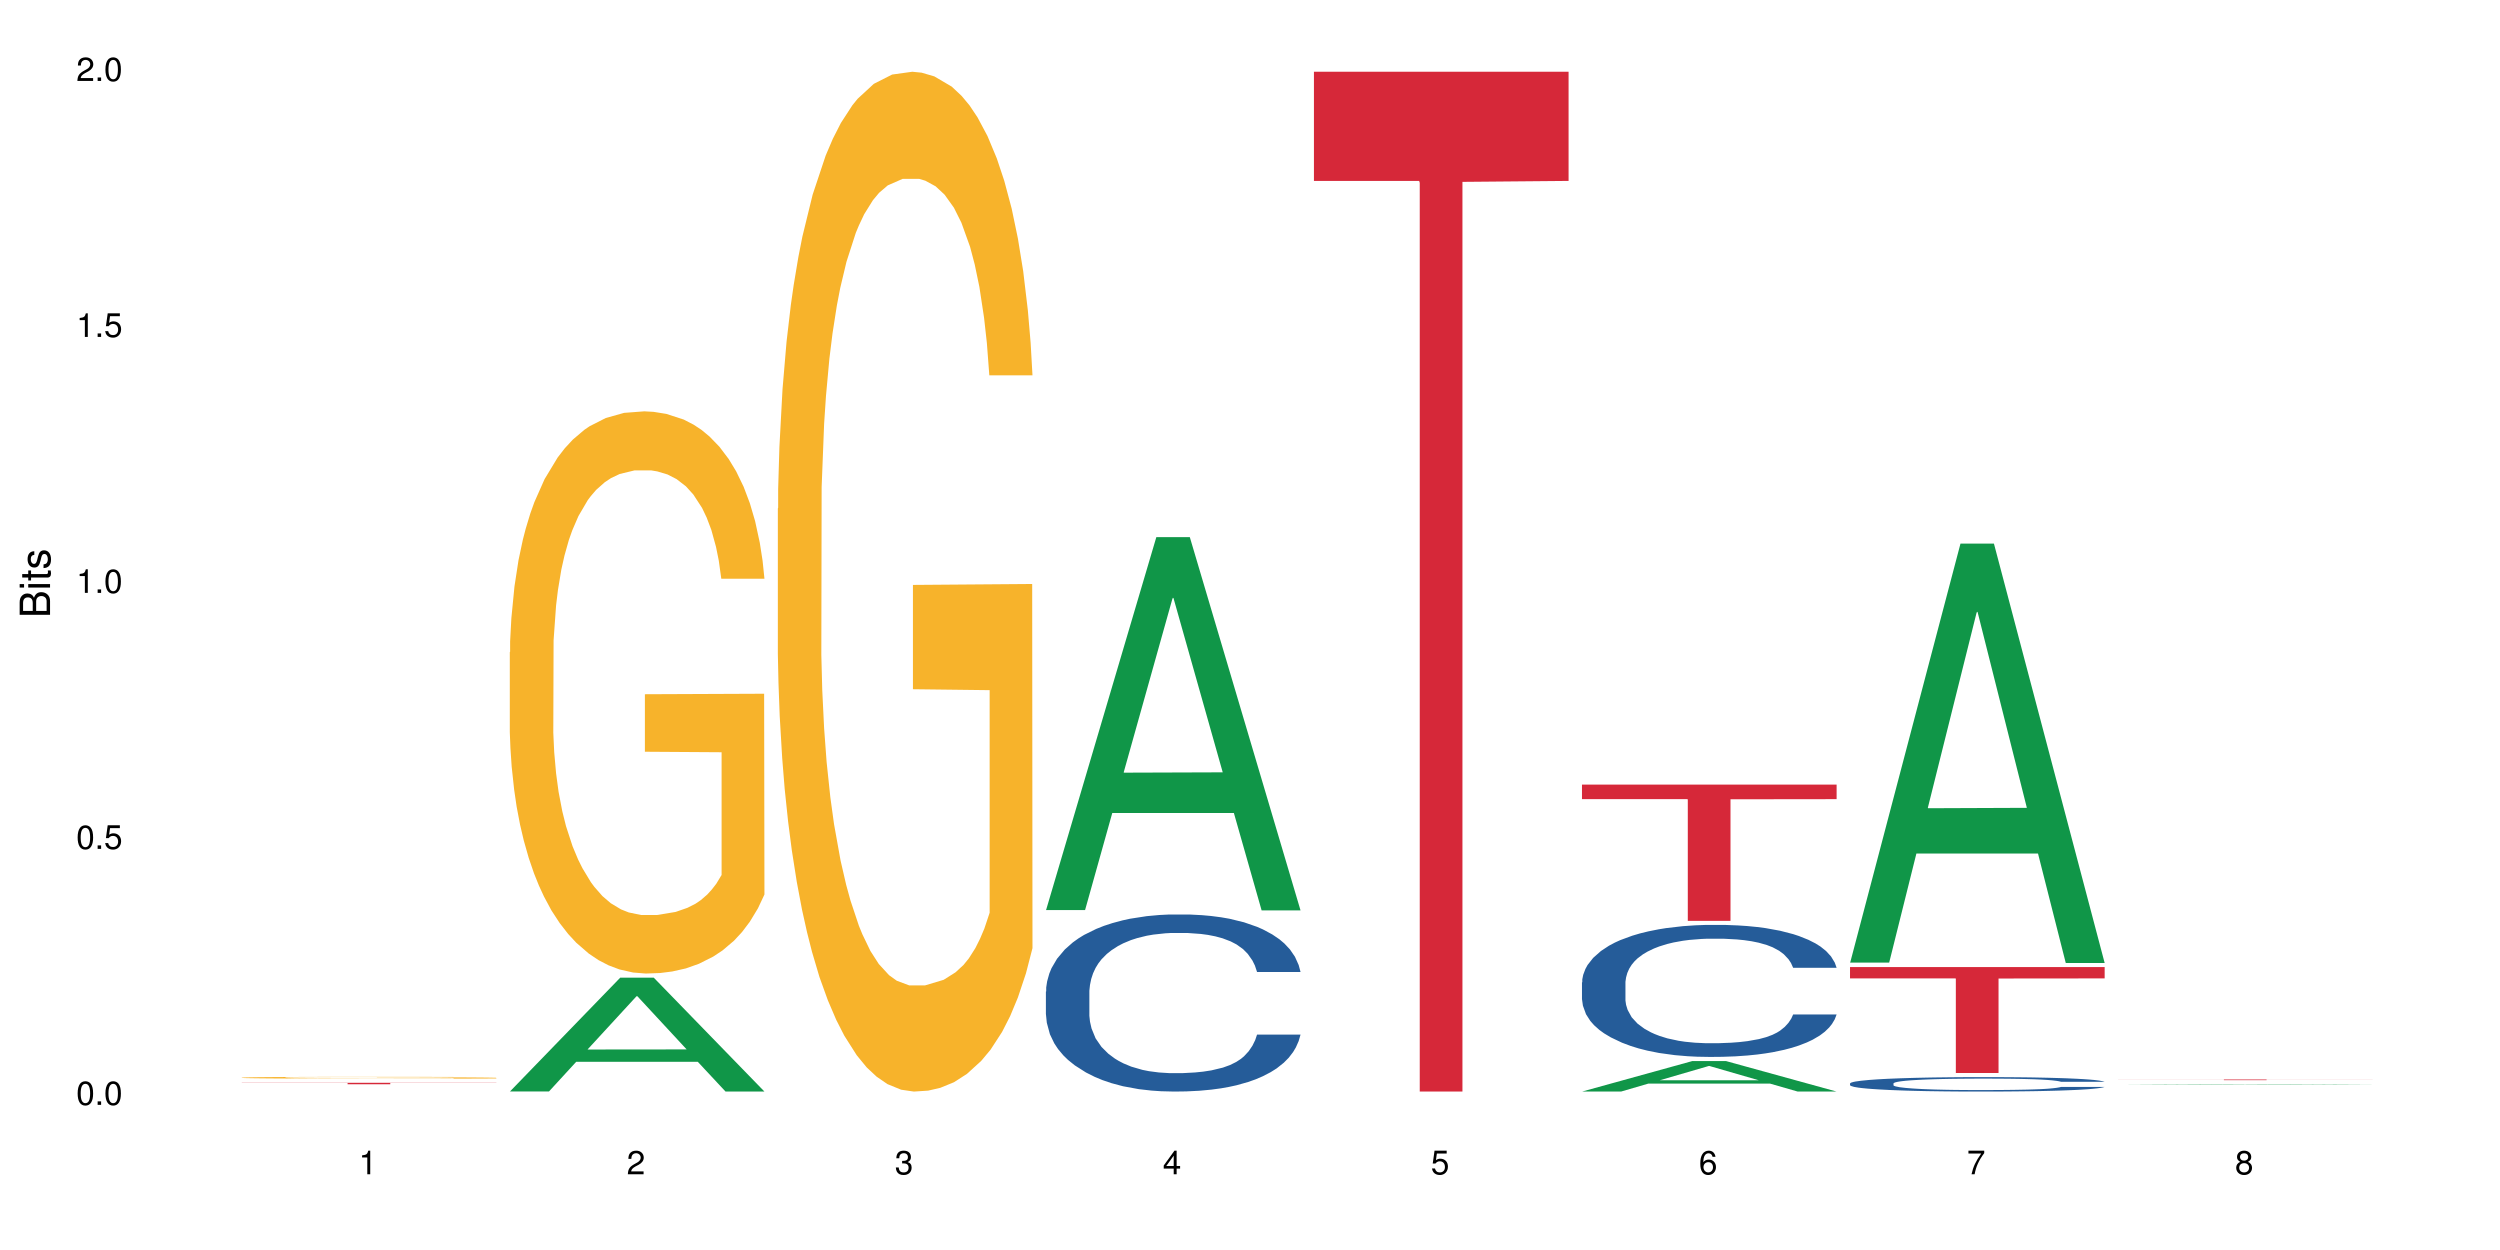 <?xml version="1.0" encoding="UTF-8"?>
<svg xmlns="http://www.w3.org/2000/svg" xmlns:xlink="http://www.w3.org/1999/xlink" width="720pt" height="360pt" viewBox="0 0 720 360" version="1.1">
<defs>
<g>
<symbol overflow="visible" id="glyph0-0">
<path style="stroke:none;" d=""/>
</symbol>
<symbol overflow="visible" id="glyph0-1">
<path style="stroke:none;" d="M 2.641 -6.797 C 2 -6.797 1.422 -6.531 1.078 -6.047 C 0.641 -5.453 0.406 -4.547 0.406 -3.297 C 0.406 -1 1.188 0.219 2.641 0.219 C 4.078 0.219 4.859 -1 4.859 -3.234 C 4.859 -4.562 4.656 -5.438 4.203 -6.047 C 3.844 -6.531 3.281 -6.797 2.641 -6.797 Z M 2.641 -6.047 C 3.547 -6.047 4 -5.125 4 -3.312 C 4 -1.375 3.562 -0.484 2.625 -0.484 C 1.734 -0.484 1.281 -1.422 1.281 -3.281 C 1.281 -5.141 1.734 -6.047 2.641 -6.047 Z M 2.641 -6.047 "/>
</symbol>
<symbol overflow="visible" id="glyph0-2">
<path style="stroke:none;" d="M 1.828 -1 L 0.828 -1 L 0.828 0 L 1.828 0 Z M 1.828 -1 "/>
</symbol>
<symbol overflow="visible" id="glyph0-3">
<path style="stroke:none;" d="M 4.562 -6.797 L 1.062 -6.797 L 0.547 -3.094 L 1.328 -3.094 C 1.719 -3.562 2.047 -3.734 2.578 -3.734 C 3.484 -3.734 4.062 -3.109 4.062 -2.094 C 4.062 -1.125 3.484 -0.531 2.578 -0.531 C 1.828 -0.531 1.375 -0.906 1.188 -1.672 L 0.328 -1.672 C 0.453 -1.109 0.547 -0.844 0.75 -0.594 C 1.125 -0.078 1.828 0.219 2.594 0.219 C 3.969 0.219 4.922 -0.781 4.922 -2.219 C 4.922 -3.562 4.031 -4.484 2.719 -4.484 C 2.25 -4.484 1.859 -4.359 1.469 -4.062 L 1.734 -5.969 L 4.562 -5.969 Z M 4.562 -6.797 "/>
</symbol>
<symbol overflow="visible" id="glyph0-4">
<path style="stroke:none;" d="M 2.484 -4.844 L 2.484 0 L 3.328 0 L 3.328 -6.797 L 2.766 -6.797 C 2.469 -5.75 2.281 -5.609 0.984 -5.453 L 0.984 -4.844 Z M 2.484 -4.844 "/>
</symbol>
<symbol overflow="visible" id="glyph0-5">
<path style="stroke:none;" d="M 4.859 -0.828 L 1.281 -0.828 C 1.359 -1.391 1.672 -1.75 2.5 -2.234 L 3.469 -2.75 C 4.406 -3.266 4.906 -3.969 4.906 -4.812 C 4.906 -5.375 4.672 -5.906 4.266 -6.266 C 3.859 -6.625 3.375 -6.797 2.719 -6.797 C 1.859 -6.797 1.219 -6.5 0.844 -5.922 C 0.609 -5.562 0.5 -5.125 0.484 -4.438 L 1.328 -4.438 C 1.359 -4.906 1.406 -5.188 1.531 -5.406 C 1.75 -5.812 2.188 -6.062 2.703 -6.062 C 3.469 -6.062 4.031 -5.516 4.031 -4.781 C 4.031 -4.25 3.719 -3.797 3.125 -3.438 L 2.234 -2.938 C 0.812 -2.141 0.406 -1.5 0.328 0 L 4.859 0 Z M 4.859 -0.828 "/>
</symbol>
<symbol overflow="visible" id="glyph0-6">
<path style="stroke:none;" d="M 2.125 -3.125 L 2.578 -3.125 C 3.516 -3.125 3.984 -2.703 3.984 -1.891 C 3.984 -1.031 3.469 -0.531 2.578 -0.531 C 1.656 -0.531 1.203 -0.984 1.156 -1.969 L 0.312 -1.969 C 0.344 -1.422 0.438 -1.078 0.609 -0.766 C 0.953 -0.109 1.625 0.219 2.547 0.219 C 3.953 0.219 4.859 -0.609 4.859 -1.906 C 4.859 -2.766 4.516 -3.25 3.703 -3.516 C 4.344 -3.766 4.656 -4.25 4.656 -4.938 C 4.656 -6.109 3.875 -6.797 2.578 -6.797 C 1.203 -6.797 0.484 -6.047 0.453 -4.609 L 1.297 -4.609 C 1.312 -5.016 1.344 -5.25 1.453 -5.453 C 1.641 -5.828 2.062 -6.062 2.594 -6.062 C 3.344 -6.062 3.797 -5.625 3.797 -4.906 C 3.797 -4.422 3.609 -4.141 3.25 -3.984 C 3.016 -3.891 2.719 -3.844 2.125 -3.844 Z M 2.125 -3.125 "/>
</symbol>
<symbol overflow="visible" id="glyph0-7">
<path style="stroke:none;" d="M 3.141 -1.625 L 3.141 0 L 3.984 0 L 3.984 -1.625 L 4.984 -1.625 L 4.984 -2.391 L 3.984 -2.391 L 3.984 -6.797 L 3.359 -6.797 L 0.266 -2.516 L 0.266 -1.625 Z M 3.141 -2.391 L 1 -2.391 L 3.141 -5.359 Z M 3.141 -2.391 "/>
</symbol>
<symbol overflow="visible" id="glyph0-8">
<path style="stroke:none;" d="M 4.781 -5.031 C 4.609 -6.141 3.891 -6.797 2.844 -6.797 C 2.094 -6.797 1.422 -6.438 1.031 -5.828 C 0.609 -5.172 0.406 -4.344 0.406 -3.094 C 0.406 -1.953 0.578 -1.234 0.984 -0.625 C 1.359 -0.078 1.953 0.219 2.703 0.219 C 3.984 0.219 4.922 -0.734 4.922 -2.078 C 4.922 -3.344 4.062 -4.234 2.844 -4.234 C 2.172 -4.234 1.641 -3.969 1.281 -3.469 C 1.281 -5.125 1.828 -6.047 2.797 -6.047 C 3.391 -6.047 3.797 -5.672 3.938 -5.031 Z M 2.734 -3.484 C 3.547 -3.484 4.062 -2.922 4.062 -2 C 4.062 -1.156 3.484 -0.531 2.703 -0.531 C 1.922 -0.531 1.328 -1.188 1.328 -2.047 C 1.328 -2.891 1.906 -3.484 2.734 -3.484 Z M 2.734 -3.484 "/>
</symbol>
<symbol overflow="visible" id="glyph0-9">
<path style="stroke:none;" d="M 4.984 -6.797 L 0.438 -6.797 L 0.438 -5.969 L 4.109 -5.969 C 2.5 -3.656 1.828 -2.234 1.328 0 L 2.219 0 C 2.594 -2.172 3.453 -4.047 4.984 -6.094 Z M 4.984 -6.797 "/>
</symbol>
<symbol overflow="visible" id="glyph0-10">
<path style="stroke:none;" d="M 3.75 -3.578 C 4.453 -4 4.688 -4.344 4.688 -4.984 C 4.688 -6.047 3.844 -6.797 2.641 -6.797 C 1.438 -6.797 0.594 -6.047 0.594 -4.984 C 0.594 -4.359 0.828 -4.016 1.516 -3.578 C 0.734 -3.203 0.359 -2.641 0.359 -1.891 C 0.359 -0.641 1.297 0.219 2.641 0.219 C 3.984 0.219 4.922 -0.641 4.922 -1.875 C 4.922 -2.641 4.531 -3.203 3.75 -3.578 Z M 2.641 -6.047 C 3.359 -6.047 3.812 -5.625 3.812 -4.969 C 3.812 -4.344 3.344 -3.922 2.641 -3.922 C 1.922 -3.922 1.453 -4.344 1.453 -4.984 C 1.453 -5.625 1.922 -6.047 2.641 -6.047 Z M 2.641 -3.203 C 3.484 -3.203 4.062 -2.672 4.062 -1.875 C 4.062 -1.062 3.484 -0.531 2.625 -0.531 C 1.797 -0.531 1.219 -1.078 1.219 -1.875 C 1.219 -2.672 1.797 -3.203 2.641 -3.203 Z M 2.641 -3.203 "/>
</symbol>
<symbol overflow="visible" id="glyph1-0">
<path style="stroke:none;" d=""/>
</symbol>
<symbol overflow="visible" id="glyph1-1">
<path style="stroke:none;" d="M 0 -0.953 L 0 -4.891 C 0 -5.719 -0.234 -6.344 -0.734 -6.797 C -1.188 -7.234 -1.812 -7.469 -2.5 -7.469 C -3.547 -7.469 -4.188 -7 -4.625 -5.875 C -4.984 -6.672 -5.641 -7.094 -6.531 -7.094 C -7.156 -7.094 -7.734 -6.859 -8.141 -6.391 C -8.562 -5.938 -8.75 -5.344 -8.75 -4.5 L -8.75 -0.953 Z M -4.984 -2.062 L -7.766 -2.062 L -7.766 -4.219 C -7.766 -4.844 -7.688 -5.203 -7.453 -5.5 C -7.219 -5.812 -6.859 -5.969 -6.375 -5.969 C -5.906 -5.969 -5.531 -5.812 -5.297 -5.5 C -5.062 -5.203 -4.984 -4.844 -4.984 -4.219 Z M -0.984 -2.062 L -4 -2.062 L -4 -4.781 C -4 -5.328 -3.859 -5.688 -3.578 -5.953 C -3.297 -6.219 -2.922 -6.359 -2.484 -6.359 C -2.062 -6.359 -1.688 -6.219 -1.406 -5.953 C -1.109 -5.688 -0.984 -5.328 -0.984 -4.781 Z M -0.984 -2.062 "/>
</symbol>
<symbol overflow="visible" id="glyph1-2">
<path style="stroke:none;" d="M -6.281 -1.797 L -6.281 -0.797 L 0 -0.797 L 0 -1.797 Z M -8.75 -1.797 L -8.75 -0.797 L -7.484 -0.797 L -7.484 -1.797 Z M -8.75 -1.797 "/>
</symbol>
<symbol overflow="visible" id="glyph1-3">
<path style="stroke:none;" d="M -6.281 -3.047 L -6.281 -2.016 L -8.016 -2.016 L -8.016 -1.016 L -6.281 -1.016 L -6.281 -0.172 L -5.469 -0.172 L -5.469 -1.016 L -0.719 -1.016 C -0.078 -1.016 0.281 -1.453 0.281 -2.234 C 0.281 -2.469 0.25 -2.719 0.188 -3.047 L -0.641 -3.047 C -0.609 -2.922 -0.594 -2.766 -0.594 -2.562 C -0.594 -2.141 -0.719 -2.016 -1.156 -2.016 L -5.469 -2.016 L -5.469 -3.047 Z M -6.281 -3.047 "/>
</symbol>
<symbol overflow="visible" id="glyph1-4">
<path style="stroke:none;" d="M -4.531 -5.25 C -5.766 -5.25 -6.469 -4.422 -6.469 -2.969 C -6.469 -1.516 -5.719 -0.562 -4.547 -0.562 C -3.562 -0.562 -3.094 -1.062 -2.734 -2.562 L -2.516 -3.484 C -2.344 -4.188 -2.094 -4.469 -1.625 -4.469 C -1.047 -4.469 -0.641 -3.875 -0.641 -3 C -0.641 -2.453 -0.797 -2 -1.062 -1.75 C -1.25 -1.594 -1.422 -1.531 -1.875 -1.469 L -1.875 -0.406 C -0.422 -0.453 0.281 -1.266 0.281 -2.922 C 0.281 -4.5 -0.5 -5.516 -1.719 -5.516 C -2.656 -5.516 -3.172 -4.984 -3.469 -3.734 L -3.703 -2.766 C -3.891 -1.953 -4.156 -1.609 -4.594 -1.609 C -5.172 -1.609 -5.547 -2.125 -5.547 -2.938 C -5.547 -3.75 -5.203 -4.172 -4.531 -4.203 Z M -4.531 -5.25 "/>
</symbol>
</g>
</defs>
<g id="surface89203">
<rect x="0" y="0" width="720" height="360" style="fill:rgb(100%,100%,100%);fill-opacity:1;stroke:none;"/>
<path style=" stroke:none;fill-rule:nonzero;fill:rgb(96.863%,70.196%,16.863%);fill-opacity:1;" d="M 69.629 310.359 L 69.719 310.359 L 69.719 310.352 L 70.078 310.328 L 70.973 310.297 L 72.133 310.273 L 73.387 310.254 L 74.191 310.242 L 75.531 310.23 L 76.695 310.219 L 79.645 310.195 L 83.402 310.176 L 85.461 310.168 L 87.785 310.16 L 91.094 310.148 L 92.613 310.145 L 97.266 310.137 L 102.543 310.133 L 114.703 310.133 L 119.711 310.141 L 122.574 310.145 L 124.809 310.148 L 127.137 310.156 L 129.996 310.164 L 132.68 310.176 L 134.828 310.188 L 136.973 310.203 L 138.762 310.219 L 140.281 310.234 L 141.625 310.258 L 142.43 310.273 L 142.965 310.289 L 130.535 310.289 L 129.82 310.273 L 129.016 310.262 L 127.672 310.246 L 126.332 310.234 L 124.988 310.223 L 122.484 310.211 L 120.34 310.203 L 117.656 310.195 L 115.062 310.191 L 112.109 310.188 L 105.582 310.188 L 101.289 310.191 L 98.785 310.195 L 96.996 310.199 L 94.492 310.207 L 92.973 310.211 L 92.078 310.215 L 89.395 310.23 L 87.605 310.246 L 86.621 310.254 L 85.371 310.27 L 84.477 310.281 L 83.492 310.301 L 82.953 310.316 L 82.238 310.348 L 82.148 310.438 L 82.418 310.457 L 82.953 310.477 L 83.672 310.492 L 84.742 310.512 L 85.816 310.527 L 87.695 310.543 L 89.305 310.559 L 90.559 310.566 L 92.973 310.578 L 93.957 310.582 L 96.281 310.594 L 98.695 310.598 L 101.648 310.605 L 103.883 310.609 L 112.02 310.609 L 117.387 310.605 L 120.785 310.602 L 123.109 310.598 L 124.633 310.598 L 126.508 310.59 L 127.852 310.586 L 129.102 310.582 L 130.625 310.57 L 130.625 310.457 L 108.535 310.457 L 108.535 310.402 L 142.875 310.398 L 142.965 310.59 L 141.086 310.605 L 138.762 310.617 L 136.527 310.625 L 134.199 310.633 L 130.891 310.645 L 128.207 310.648 L 124.094 310.656 L 120.34 310.66 L 116.402 310.664 L 105.137 310.664 L 101.199 310.66 L 98.07 310.656 L 92.344 310.648 L 88.77 310.637 L 86.441 310.629 L 81.613 310.605 L 79.469 310.594 L 78.035 310.582 L 76.605 310.57 L 75.086 310.555 L 73.652 310.539 L 72.582 310.523 L 71.598 310.508 L 70.883 310.492 L 70.164 310.469 L 69.809 310.453 L 69.629 310.438 Z M 69.629 310.359 "/>
<path style=" stroke:none;fill-rule:nonzero;fill:rgb(83.922%,15.686%,22.353%);fill-opacity:1;" d="M 69.629 311.844 L 142.965 311.844 L 142.965 311.891 L 112.402 311.891 L 112.402 312.266 L 100.105 312.266 L 100.105 311.891 L 69.629 311.891 Z M 69.629 311.844 "/>
<path style=" stroke:none;fill-rule:nonzero;fill:rgb(6.275%,58.824%,28.235%);fill-opacity:1;" d="M 146.824 314.34 L 146.902 314.309 L 178.637 281.559 L 188.273 281.559 L 220.16 314.371 L 208.957 314.371 L 200.965 305.805 L 165.941 305.805 L 158.109 314.34 L 146.824 314.34 L 169.312 302.262 L 197.754 302.23 L 183.57 286.922 L 183.414 286.891 L 183.258 286.98 L 169.234 302.23 L 169.312 302.262 Z M 146.824 314.34 "/>
<path style=" stroke:none;fill-rule:nonzero;fill:rgb(96.863%,70.196%,16.863%);fill-opacity:1;" d="M 146.824 187.816 L 146.914 187.668 L 146.914 184.711 L 147.273 178.055 L 148.168 168.887 L 149.328 161.348 L 150.582 155.43 L 151.387 152.328 L 152.727 147.891 L 153.891 144.637 L 156.844 137.984 L 160.598 131.773 L 162.656 129.109 L 164.98 126.598 L 168.289 123.789 L 169.809 122.754 L 174.461 120.387 L 179.738 118.906 L 185.551 118.465 L 188.234 118.613 L 191.898 119.203 L 196.91 120.832 L 199.77 122.309 L 202.008 123.789 L 204.332 125.711 L 207.195 128.668 L 209.875 132.215 L 212.023 135.766 L 214.168 140.199 L 215.957 144.934 L 217.477 150.109 L 218.82 156.32 L 219.625 161.496 L 220.16 166.668 L 207.73 166.668 L 207.016 161.496 L 206.211 157.5 L 204.867 152.621 L 203.527 149.074 L 202.184 146.266 L 199.68 142.418 L 197.535 140.055 L 194.852 137.984 L 192.258 136.652 L 189.305 135.766 L 187.52 135.469 L 182.777 135.469 L 178.484 136.504 L 175.98 137.688 L 174.191 138.871 L 171.688 141.09 L 170.168 142.863 L 169.273 144.047 L 166.59 148.629 L 164.801 152.77 L 163.816 155.578 L 162.566 160.016 L 161.672 164.008 L 160.688 169.922 L 160.152 174.359 L 159.434 184.414 L 159.348 211.031 L 159.613 216.648 L 160.152 222.711 L 160.867 228.035 L 161.941 233.652 L 163.012 237.941 L 164.891 243.707 L 166.5 247.555 L 167.754 250.066 L 170.168 254.059 L 171.152 255.391 L 173.477 258.051 L 175.891 260.121 L 178.844 261.898 L 181.078 262.785 L 184.656 263.523 L 189.219 263.523 L 194.582 262.637 L 197.98 261.453 L 200.309 260.27 L 201.828 259.234 L 203.707 257.609 L 205.047 256.129 L 206.301 254.504 L 207.82 251.988 L 207.82 216.648 L 185.73 216.5 L 185.73 199.941 L 220.07 199.793 L 220.16 257.609 L 218.285 261.602 L 215.957 265.445 L 213.723 268.402 L 211.398 270.918 L 208.086 273.727 L 205.406 275.5 L 201.289 277.57 L 197.535 278.902 L 193.598 279.789 L 190.113 280.23 L 185.996 280.379 L 182.332 280.086 L 178.395 279.195 L 175.266 278.016 L 172.402 276.535 L 169.543 274.613 L 165.965 271.508 L 163.641 268.996 L 161.223 265.891 L 158.809 262.191 L 156.664 258.199 L 155.23 255.094 L 153.801 251.547 L 152.281 247.109 L 150.852 242.082 L 149.777 237.5 L 148.793 232.324 L 148.078 227.441 L 147.363 220.789 L 147.004 215.465 L 146.824 210.883 Z M 146.824 187.816 "/>
<path style=" stroke:none;fill-rule:nonzero;fill:rgb(96.863%,70.196%,16.863%);fill-opacity:1;" d="M 224.02 146.461 L 224.109 146.191 L 224.109 140.828 L 224.469 128.758 L 225.363 112.129 L 226.523 98.449 L 227.777 87.719 L 228.582 82.086 L 229.926 74.039 L 231.086 68.141 L 234.039 56.07 L 237.793 44.805 L 239.852 39.977 L 242.176 35.414 L 245.484 30.32 L 247.004 28.441 L 251.656 24.148 L 256.934 21.469 L 262.746 20.664 L 265.43 20.93 L 269.098 22.004 L 274.105 24.953 L 276.965 27.637 L 279.203 30.32 L 281.527 33.805 L 284.391 39.172 L 287.074 45.609 L 289.219 52.047 L 291.367 60.094 L 293.152 68.676 L 294.676 78.062 L 296.016 89.328 L 296.82 98.715 L 297.355 108.105 L 284.926 108.105 L 284.211 98.715 L 283.406 91.477 L 282.062 82.625 L 280.723 76.188 L 279.383 71.09 L 276.875 64.117 L 274.73 59.824 L 272.047 56.07 L 269.453 53.656 L 266.504 52.047 L 264.715 51.508 L 259.973 51.508 L 255.68 53.387 L 253.176 55.531 L 251.387 57.68 L 248.883 61.703 L 247.363 64.922 L 246.469 67.066 L 243.785 75.383 L 241.996 82.891 L 241.016 87.988 L 239.762 96.035 L 238.867 103.277 L 237.883 114.004 L 237.348 122.051 L 236.633 140.293 L 236.543 188.574 L 236.809 198.766 L 237.348 209.762 L 238.062 219.418 L 239.137 229.609 L 240.207 237.391 L 242.086 247.852 L 243.695 254.824 L 244.949 259.383 L 247.363 266.625 L 248.348 269.039 L 250.672 273.867 L 253.086 277.625 L 256.039 280.844 L 258.273 282.453 L 261.852 283.793 L 266.414 283.793 L 271.777 282.184 L 275.176 280.039 L 277.504 277.891 L 279.023 276.016 L 280.902 273.062 L 282.242 270.383 L 283.496 267.43 L 285.016 262.871 L 285.016 198.766 L 262.926 198.496 L 262.926 168.457 L 297.27 168.188 L 297.355 273.062 L 295.48 280.305 L 293.152 287.281 L 290.918 292.645 L 288.594 297.203 L 285.285 302.301 L 282.602 305.52 L 278.488 309.273 L 274.73 311.688 L 270.797 313.297 L 267.309 314.102 L 263.195 314.371 L 259.527 313.836 L 255.59 312.227 L 252.461 310.078 L 249.598 307.398 L 246.738 303.91 L 243.16 298.277 L 240.836 293.719 L 238.422 288.086 L 236.004 281.379 L 233.859 274.137 L 232.43 268.504 L 230.996 262.066 L 229.477 254.02 L 228.047 244.898 L 226.973 236.586 L 225.988 227.195 L 225.273 218.344 L 224.559 206.277 L 224.199 196.621 L 224.02 188.305 Z M 224.02 146.461 "/>
<path style=" stroke:none;fill-rule:nonzero;fill:rgb(6.275%,58.824%,28.235%);fill-opacity:1;" d="M 301.219 262.102 L 301.297 262 L 333.027 154.688 L 342.664 154.688 L 374.555 262.203 L 363.348 262.203 L 355.355 234.137 L 320.336 234.137 L 312.5 262.102 L 301.219 262.102 L 323.703 222.527 L 352.145 222.43 L 337.965 172.254 L 337.809 172.152 L 337.648 172.457 L 323.625 222.43 L 323.703 222.527 Z M 301.219 262.102 "/>
<path style=" stroke:none;fill-rule:nonzero;fill:rgb(14.51%,36.078%,60%);fill-opacity:1;" d="M 301.219 285.566 L 301.305 285.52 L 301.305 284.402 L 301.574 282.633 L 302.199 280.395 L 302.828 278.855 L 304.438 276.105 L 306.672 273.449 L 308.996 271.398 L 310.695 270.188 L 312.219 269.254 L 315.707 267.531 L 317.941 266.645 L 320.355 265.855 L 323.309 265.062 L 325.453 264.594 L 330.285 263.848 L 333.859 263.523 L 336.633 263.383 L 342.625 263.383 L 346.203 263.57 L 348.797 263.805 L 351.656 264.176 L 354.074 264.594 L 358.277 265.621 L 362.031 266.926 L 363.73 267.672 L 366.414 269.117 L 368.473 270.516 L 369.902 271.727 L 371.512 273.449 L 372.945 275.547 L 374.016 277.926 L 374.555 279.93 L 362.031 279.93 L 361.406 278.062 L 360.691 276.621 L 359.348 274.707 L 358.008 273.355 L 356.129 272.004 L 354.43 271.121 L 352.105 270.234 L 350.047 269.676 L 347.902 269.254 L 345.844 268.977 L 341.91 268.695 L 337.348 268.695 L 335.648 268.789 L 332.16 269.164 L 330.285 269.488 L 327.602 270.141 L 325.723 270.746 L 323.484 271.68 L 321.965 272.473 L 320.086 273.684 L 318.746 274.754 L 317.227 276.293 L 316.332 277.457 L 315.527 278.762 L 314.812 280.301 L 314.273 281.934 L 313.918 283.656 L 313.738 285.336 L 313.738 292.559 L 313.918 294.238 L 314.363 296.195 L 315.527 299.039 L 317.227 301.508 L 319.195 303.465 L 321.07 304.863 L 322.145 305.516 L 323.574 306.262 L 325.812 307.191 L 329.031 308.125 L 330.91 308.5 L 333.77 308.871 L 336.723 309.059 L 340.656 309.059 L 344.145 308.871 L 346.473 308.637 L 348.887 308.266 L 352.195 307.473 L 354.25 306.727 L 356.039 305.84 L 357.383 304.957 L 358.277 304.211 L 359.617 302.766 L 360.691 301.18 L 361.496 299.551 L 362.031 297.965 L 374.555 297.965 L 374.016 299.828 L 373.211 301.648 L 372.406 303 L 371.156 304.629 L 369.723 306.074 L 367.668 307.707 L 365.969 308.777 L 363.73 309.941 L 361.676 310.828 L 359.438 311.621 L 356.129 312.555 L 353.984 313.02 L 351.656 313.438 L 348.887 313.812 L 345.398 314.137 L 341.641 314.324 L 338.152 314.371 L 334.398 314.277 L 331.625 314.09 L 327.957 313.672 L 323.398 312.832 L 320.086 311.945 L 317.496 311.062 L 315.258 310.129 L 312.754 308.871 L 309.535 306.82 L 307.566 305.234 L 306.227 303.93 L 304.707 302.113 L 303.633 300.48 L 302.379 297.871 L 301.484 294.562 L 301.219 292 Z M 301.219 285.566 "/>
<path style=" stroke:none;fill-rule:nonzero;fill:rgb(83.922%,15.686%,22.353%);fill-opacity:1;" d="M 378.414 20.664 L 451.75 20.664 L 451.75 52.102 L 421.184 52.379 L 421.184 314.371 L 408.887 314.371 L 408.887 52.652 L 408.711 52.102 L 378.414 52.102 Z M 378.414 20.664 "/>
<path style=" stroke:none;fill-rule:nonzero;fill:rgb(6.275%,58.824%,28.235%);fill-opacity:1;" d="M 455.609 314.363 L 455.688 314.355 L 487.418 305.578 L 497.055 305.578 L 528.945 314.371 L 517.742 314.371 L 509.75 312.074 L 474.727 312.074 L 466.891 314.363 L 455.609 314.363 L 478.094 311.125 L 506.535 311.117 L 492.355 307.016 L 492.199 307.008 L 492.043 307.031 L 478.016 311.117 L 478.094 311.125 Z M 455.609 314.363 "/>
<path style=" stroke:none;fill-rule:nonzero;fill:rgb(14.51%,36.078%,60%);fill-opacity:1;" d="M 455.609 282.926 L 455.699 282.891 L 455.699 282.059 L 455.965 280.738 L 456.594 279.07 L 457.219 277.922 L 458.828 275.875 L 461.066 273.895 L 463.391 272.363 L 465.09 271.461 L 466.609 270.766 L 470.098 269.48 L 472.332 268.82 L 474.746 268.23 L 477.699 267.641 L 479.848 267.293 L 484.676 266.734 L 488.254 266.492 L 491.023 266.387 L 497.016 266.387 L 500.594 266.527 L 503.188 266.699 L 506.051 266.98 L 508.465 267.293 L 512.668 268.055 L 516.426 269.027 L 518.125 269.586 L 520.805 270.66 L 522.863 271.703 L 524.293 272.605 L 525.906 273.895 L 527.336 275.457 L 528.41 277.227 L 528.945 278.723 L 516.426 278.723 L 515.797 277.332 L 515.082 276.254 L 513.742 274.832 L 512.398 273.824 L 510.523 272.816 L 508.824 272.156 L 506.496 271.496 L 504.441 271.078 L 502.293 270.766 L 500.238 270.559 L 496.301 270.348 L 491.742 270.348 L 490.043 270.418 L 486.555 270.695 L 484.676 270.941 L 481.992 271.426 L 480.113 271.879 L 477.879 272.574 L 476.359 273.164 L 474.48 274.066 L 473.137 274.867 L 471.617 276.012 L 470.723 276.883 L 469.918 277.855 L 469.203 279 L 468.668 280.215 L 468.309 281.504 L 468.129 282.754 L 468.129 288.137 L 468.309 289.391 L 468.758 290.848 L 469.918 292.969 L 471.617 294.809 L 473.586 296.27 L 475.465 297.312 L 476.535 297.797 L 477.969 298.355 L 480.203 299.047 L 483.422 299.742 L 485.301 300.023 L 488.164 300.301 L 491.113 300.438 L 495.051 300.438 L 498.539 300.301 L 500.863 300.125 L 503.277 299.848 L 506.586 299.258 L 508.645 298.703 L 510.434 298.043 L 511.773 297.383 L 512.668 296.824 L 514.008 295.746 L 515.082 294.566 L 515.887 293.352 L 516.426 292.168 L 528.945 292.168 L 528.41 293.559 L 527.605 294.914 L 526.797 295.922 L 525.547 297.137 L 524.117 298.215 L 522.059 299.43 L 520.359 300.23 L 518.125 301.098 L 516.066 301.758 L 513.832 302.348 L 510.523 303.043 L 508.375 303.391 L 506.051 303.703 L 503.277 303.984 L 499.789 304.227 L 496.035 304.363 L 492.547 304.398 L 488.789 304.332 L 486.016 304.191 L 482.352 303.879 L 477.789 303.254 L 474.48 302.594 L 471.887 301.934 L 469.648 301.238 L 467.145 300.301 L 463.926 298.77 L 461.957 297.59 L 460.617 296.617 L 459.098 295.262 L 458.023 294.047 L 456.773 292.102 L 455.879 289.633 L 455.609 287.723 Z M 455.609 282.926 "/>
<path style=" stroke:none;fill-rule:nonzero;fill:rgb(83.922%,15.686%,22.353%);fill-opacity:1;" d="M 455.609 225.957 L 528.945 225.957 L 528.945 230.156 L 498.383 230.195 L 498.383 265.207 L 486.086 265.207 L 486.086 230.23 L 485.906 230.156 L 455.609 230.156 Z M 455.609 225.957 "/>
<path style=" stroke:none;fill-rule:nonzero;fill:rgb(6.275%,58.824%,28.235%);fill-opacity:1;" d="M 532.805 277.223 L 532.883 277.109 L 564.617 156.566 L 574.254 156.566 L 606.141 277.336 L 594.938 277.336 L 586.945 245.812 L 551.922 245.812 L 544.086 277.223 L 532.805 277.223 L 555.293 232.77 L 583.734 232.656 L 569.551 176.297 L 569.395 176.184 L 569.238 176.523 L 555.215 232.656 L 555.293 232.77 Z M 532.805 277.223 "/>
<path style=" stroke:none;fill-rule:nonzero;fill:rgb(14.51%,36.078%,60%);fill-opacity:1;" d="M 532.805 312.02 L 532.895 312.016 L 532.895 311.926 L 533.164 311.781 L 533.789 311.598 L 534.414 311.473 L 536.023 311.25 L 538.262 311.031 L 540.586 310.863 L 542.285 310.766 L 543.805 310.688 L 547.293 310.547 L 549.527 310.477 L 551.945 310.41 L 554.895 310.348 L 557.043 310.309 L 561.871 310.25 L 565.449 310.223 L 568.223 310.211 L 574.215 310.211 L 577.789 310.227 L 580.383 310.246 L 583.246 310.273 L 585.66 310.309 L 589.863 310.395 L 593.621 310.5 L 595.32 310.559 L 598.004 310.68 L 600.059 310.793 L 601.492 310.891 L 603.102 311.031 L 604.531 311.203 L 605.605 311.398 L 606.141 311.559 L 593.621 311.559 L 592.996 311.406 L 592.277 311.289 L 590.938 311.133 L 589.598 311.023 L 587.719 310.914 L 586.02 310.84 L 583.691 310.77 L 581.637 310.723 L 579.488 310.688 L 577.434 310.668 L 573.496 310.645 L 568.938 310.645 L 567.238 310.652 L 563.75 310.684 L 561.871 310.707 L 559.188 310.762 L 557.309 310.812 L 555.074 310.887 L 553.555 310.953 L 551.676 311.051 L 550.336 311.137 L 548.812 311.262 L 547.918 311.359 L 547.113 311.465 L 546.398 311.59 L 545.863 311.723 L 545.504 311.863 L 545.324 312 L 545.324 312.59 L 545.504 312.727 L 545.953 312.887 L 547.113 313.121 L 548.812 313.32 L 550.781 313.48 L 552.66 313.594 L 553.734 313.648 L 555.164 313.707 L 557.398 313.785 L 560.617 313.859 L 562.496 313.891 L 565.359 313.922 L 568.309 313.938 L 572.246 313.938 L 575.734 313.922 L 578.059 313.902 L 580.473 313.871 L 583.781 313.809 L 585.84 313.746 L 587.629 313.676 L 588.969 313.602 L 589.863 313.543 L 591.207 313.422 L 592.277 313.293 L 593.082 313.16 L 593.621 313.031 L 606.141 313.031 L 605.605 313.184 L 604.801 313.332 L 603.996 313.441 L 602.742 313.574 L 601.312 313.695 L 599.254 313.828 L 597.555 313.914 L 595.32 314.008 L 593.262 314.082 L 591.027 314.145 L 587.719 314.223 L 585.57 314.262 L 583.246 314.293 L 580.473 314.324 L 576.984 314.352 L 573.23 314.367 L 569.742 314.371 L 565.984 314.363 L 563.211 314.348 L 559.547 314.312 L 554.984 314.246 L 551.676 314.172 L 549.082 314.102 L 546.848 314.023 L 544.344 313.922 L 541.121 313.754 L 539.156 313.625 L 537.812 313.52 L 536.293 313.371 L 535.219 313.238 L 533.969 313.023 L 533.074 312.754 L 532.805 312.547 Z M 532.805 312.02 "/>
<path style=" stroke:none;fill-rule:nonzero;fill:rgb(83.922%,15.686%,22.353%);fill-opacity:1;" d="M 532.805 278.516 L 606.141 278.516 L 606.141 281.781 L 575.578 281.812 L 575.578 309.031 L 563.281 309.031 L 563.281 281.84 L 563.102 281.781 L 532.805 281.781 Z M 532.805 278.516 "/>
<path style=" stroke:none;fill-rule:nonzero;fill:rgb(6.275%,58.824%,28.235%);fill-opacity:1;" d="M 610 312.449 L 610.078 312.449 L 641.812 312.27 L 651.449 312.27 L 683.336 312.453 L 672.133 312.453 L 664.141 312.402 L 629.117 312.402 L 621.285 312.449 L 610 312.449 L 632.488 312.383 L 660.93 312.383 L 646.746 312.297 L 646.434 312.297 L 632.41 312.383 L 632.488 312.383 Z M 610 312.449 "/>
<path style=" stroke:none;fill-rule:nonzero;fill:rgb(83.922%,15.686%,22.353%);fill-opacity:1;" d="M 610 310.895 L 683.336 310.895 L 683.336 310.914 L 652.773 310.914 L 652.773 311.09 L 640.477 311.09 L 640.477 310.914 L 610 310.914 Z M 610 310.895 "/>
<g style="fill:rgb(0%,0%,0%);fill-opacity:1;">
  <use xlink:href="#glyph0-1" x="21.957" y="318.198"/>
  <use xlink:href="#glyph0-2" x="27.291" y="318.198"/>
  <use xlink:href="#glyph0-1" x="29.958" y="318.198"/>
</g>
<g style="fill:rgb(0%,0%,0%);fill-opacity:1;">
  <use xlink:href="#glyph0-1" x="21.957" y="244.476"/>
  <use xlink:href="#glyph0-2" x="27.291" y="244.476"/>
  <use xlink:href="#glyph0-3" x="29.958" y="244.476"/>
</g>
<g style="fill:rgb(0%,0%,0%);fill-opacity:1;">
  <use xlink:href="#glyph0-4" x="21.957" y="170.753"/>
  <use xlink:href="#glyph0-2" x="27.291" y="170.753"/>
  <use xlink:href="#glyph0-1" x="29.958" y="170.753"/>
</g>
<g style="fill:rgb(0%,0%,0%);fill-opacity:1;">
  <use xlink:href="#glyph0-4" x="21.957" y="97.034"/>
  <use xlink:href="#glyph0-2" x="27.291" y="97.034"/>
  <use xlink:href="#glyph0-3" x="29.958" y="97.034"/>
</g>
<g style="fill:rgb(0%,0%,0%);fill-opacity:1;">
  <use xlink:href="#glyph0-5" x="21.957" y="23.312"/>
  <use xlink:href="#glyph0-2" x="27.291" y="23.312"/>
  <use xlink:href="#glyph0-1" x="29.958" y="23.312"/>
</g>
<g style="fill:rgb(0%,0%,0%);fill-opacity:1;">
  <use xlink:href="#glyph0-4" x="103.297" y="338.19"/>
</g>
<g style="fill:rgb(0%,0%,0%);fill-opacity:1;">
  <use xlink:href="#glyph0-5" x="180.492" y="338.19"/>
</g>
<g style="fill:rgb(0%,0%,0%);fill-opacity:1;">
  <use xlink:href="#glyph0-6" x="257.688" y="338.19"/>
</g>
<g style="fill:rgb(0%,0%,0%);fill-opacity:1;">
  <use xlink:href="#glyph0-7" x="334.887" y="338.19"/>
</g>
<g style="fill:rgb(0%,0%,0%);fill-opacity:1;">
  <use xlink:href="#glyph0-3" x="412.082" y="338.19"/>
</g>
<g style="fill:rgb(0%,0%,0%);fill-opacity:1;">
  <use xlink:href="#glyph0-8" x="489.277" y="338.19"/>
</g>
<g style="fill:rgb(0%,0%,0%);fill-opacity:1;">
  <use xlink:href="#glyph0-9" x="566.473" y="338.19"/>
</g>
<g style="fill:rgb(0%,0%,0%);fill-opacity:1;">
  <use xlink:href="#glyph0-10" x="643.668" y="338.19"/>
</g>
<g style="fill:rgb(0%,0%,0%);fill-opacity:1;">
  <use xlink:href="#glyph1-1" x="14.412" y="178.016"/>
  <use xlink:href="#glyph1-2" x="14.412" y="170.012"/>
  <use xlink:href="#glyph1-3" x="14.412" y="167.348"/>
  <use xlink:href="#glyph1-4" x="14.412" y="164.012"/>
</g>
</g>
</svg>
